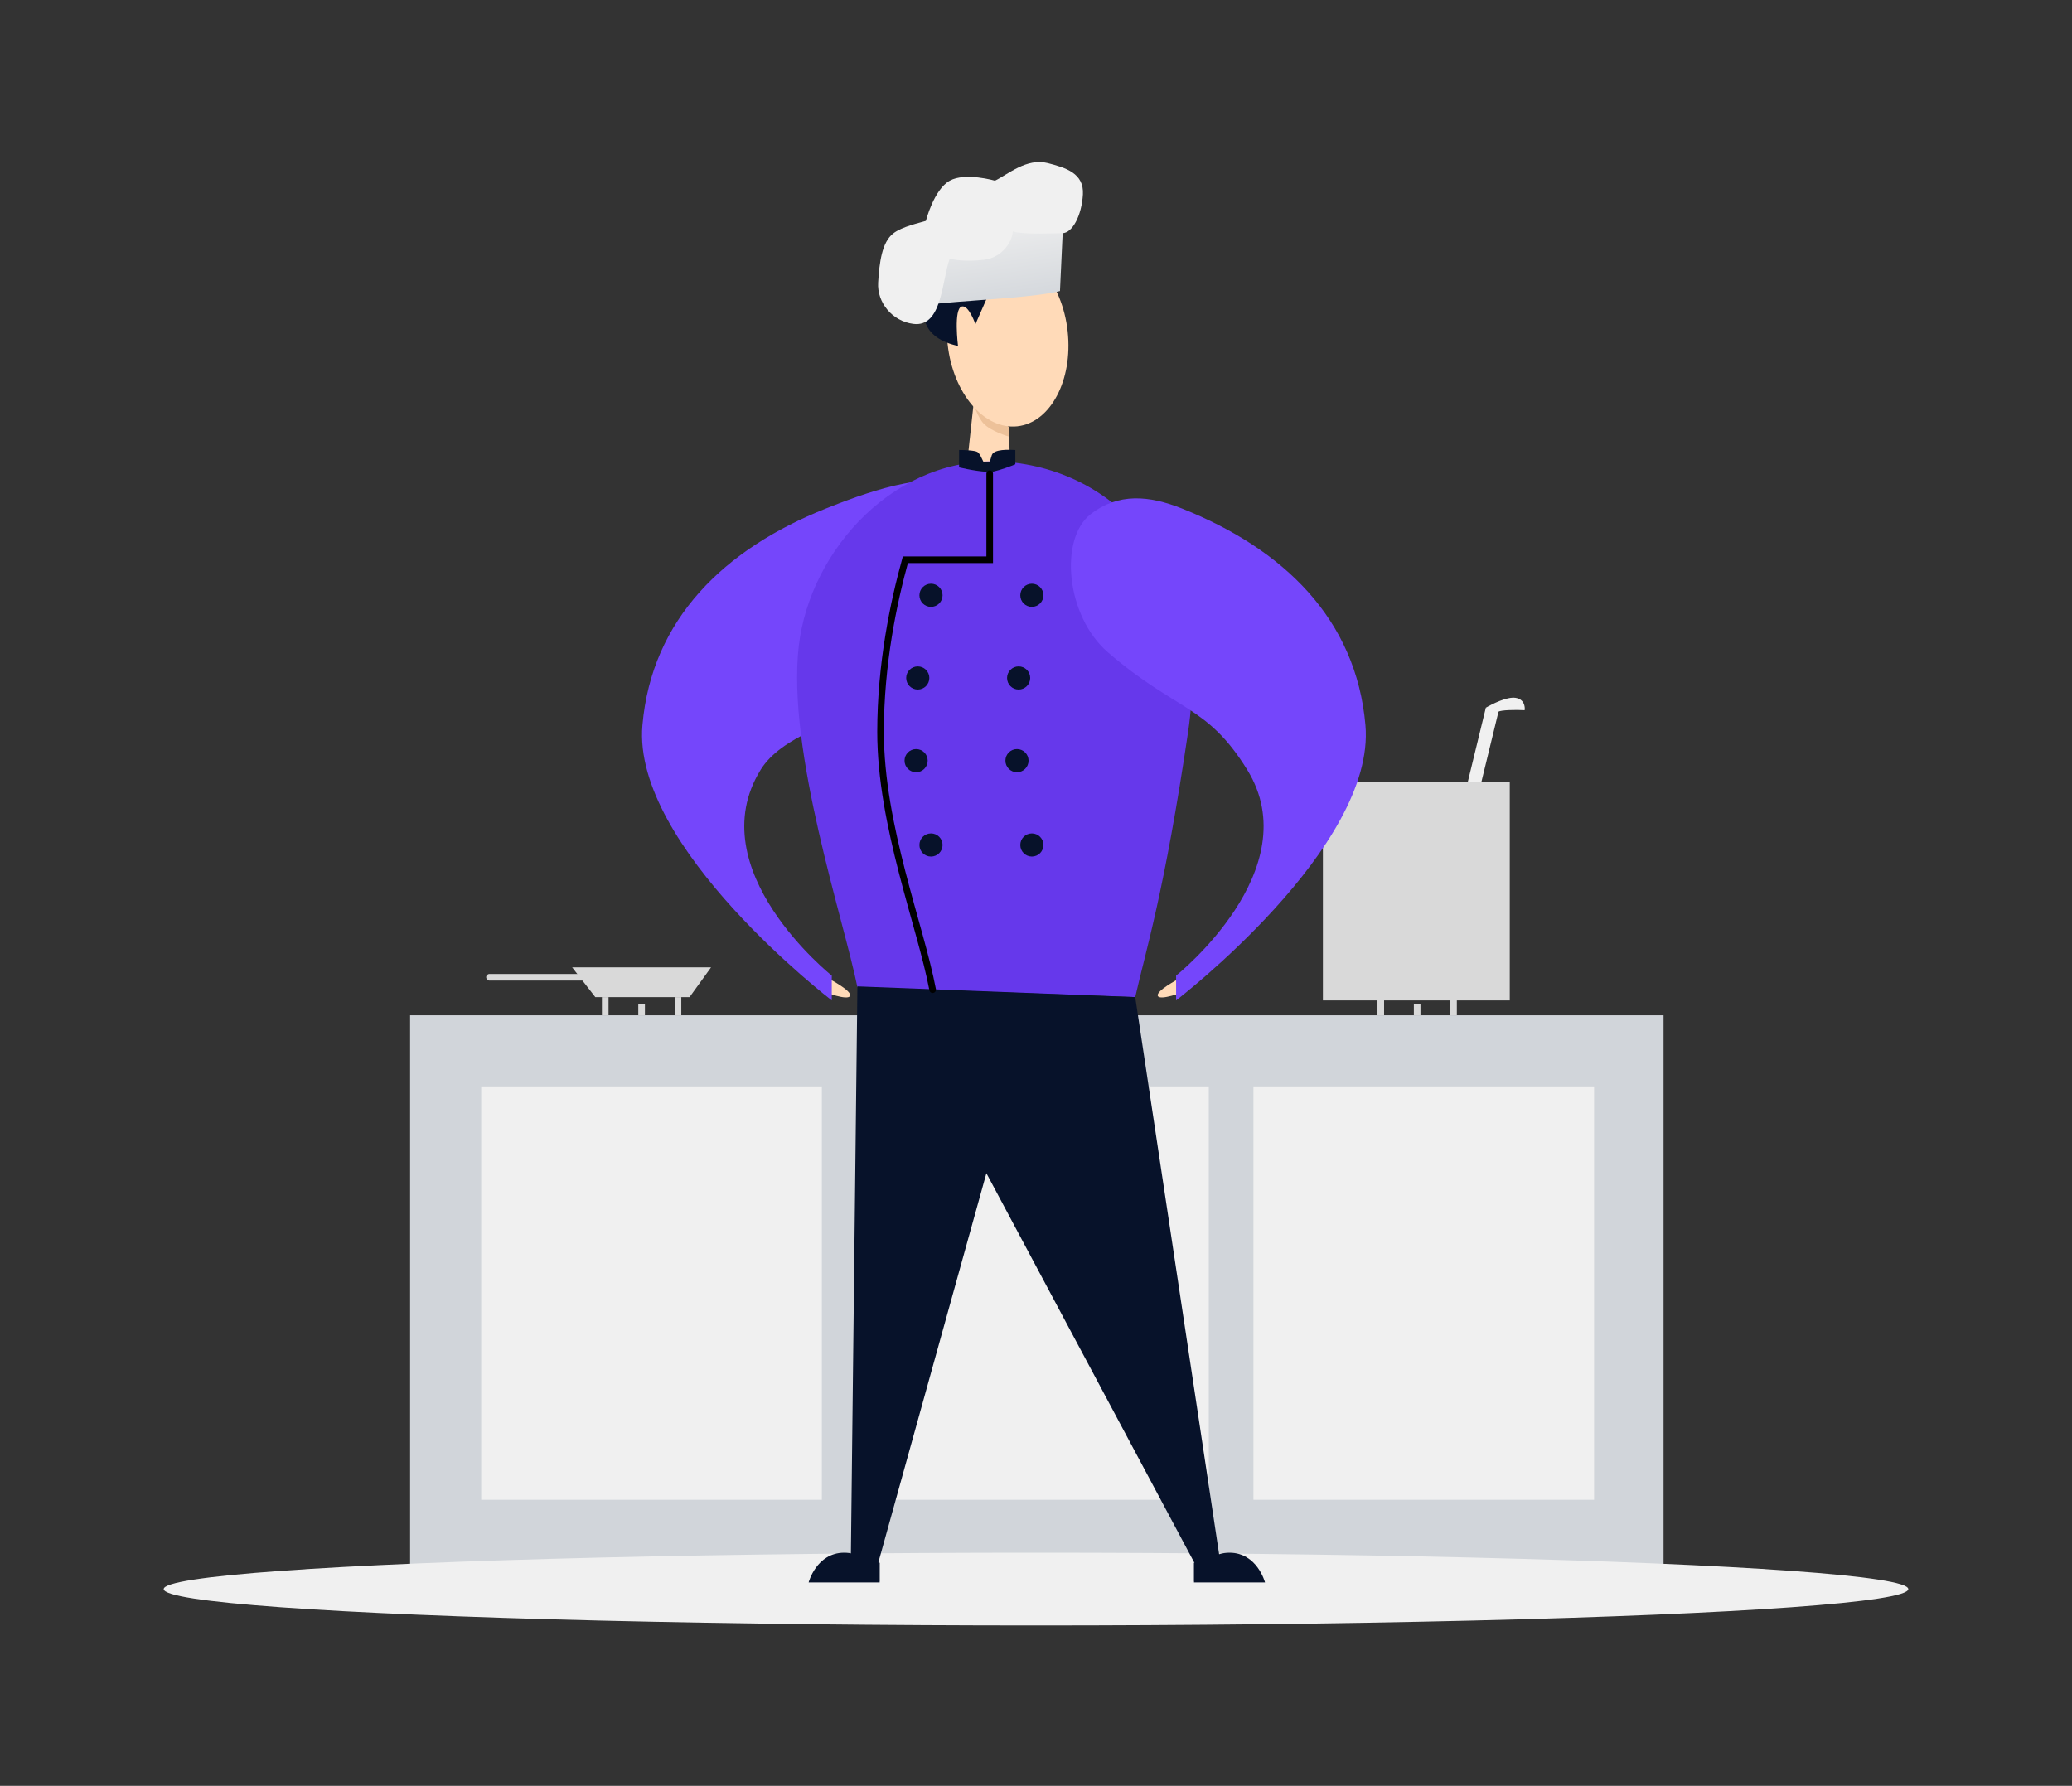 <svg width="1253" height="1080" viewBox="0 0 1253 1080" fill="none" xmlns="http://www.w3.org/2000/svg">
<rect x="0" y="0" width="1253" height="1080" fill="#333333" stroke="none"/>
<path d="M898.531 428L906.304 429.891L893.773 481.389L886 479.497L898.531 428Z" fill="#F0F0F0"/>
<path d="M916.5 422C911.3 421.2 902.167 425.833 898.5 428C900.833 429.667 905 431.5 906 430.5C907.166 429.334 917 429.167 922 429.5C922.333 427.333 921.7 422.8 916.5 422Z" fill="#F0F0F0"/>
<rect x="800" y="473" width="113" height="132" fill="#D9D9D9"/>
<rect x="248" y="614" width="758" height="335" fill="#D1D5DA"/>
<rect x="291" y="657" width="206" height="250" fill="#F0F0F0"/>
<rect x="524" y="657" width="207" height="250" fill="#F0F0F0"/>
<rect x="758" y="657" width="206" height="250" fill="#F0F0F0"/>
<ellipse rx="527.5" ry="22" transform="matrix(-1 0 0 1 626.5 961)" fill="#F0F0F0"/>
<path d="M514.05 602.281C515.437 599.257 501.487 592 501.487 592L498.634 599.899C498.634 599.899 512.664 605.305 514.05 602.281Z" fill="#FFDAB8"/>
<path d="M499.5 307.5C519.272 299.623 563.718 282.409 580.5 295.5C599.514 310.332 596.47 354.384 594.5 380C590.999 425.5 484.423 425.995 460 465.5C422.609 525.981 503 590 503 590V605C503 605 382.014 512.332 388.5 438.5C394.139 374.301 438 332 499.5 307.5Z" fill="#7546FB"/>
<path d="M610.831 285.999L610.187 258.185C610.187 258.185 604.331 256.53 600.909 254.732C595.342 251.808 588.76 244.198 588.76 244.198L584.146 286.595L610.831 285.999Z" fill="#FFDAB8"/>
<path d="M594.89 256.216C591.208 252.398 588.76 244.198 588.76 244.198L610.43 258.401L610.239 261.19L610.048 263.978C610.048 263.978 599.508 261.002 594.89 256.216Z" fill="#EDC199"/>
<ellipse cx="609.369" cy="204.383" rx="36.5" ry="53.736" transform="rotate(-6.237 609.369 204.383)" fill="#FFDAB8"/>
<path d="M614.49 151.252C633.61 148.774 643.989 153.392 640.49 170C636.991 186.607 625.258 163.326 625.258 163.326C624.143 165.819 621.394 165.658 617.491 172.5C613.588 179.341 602.613 179.28 597.613 178.394L589.862 196.065C589.862 196.065 585.793 184.097 581.533 185.36C576.574 186.831 579.329 209.184 579.329 209.184C558.577 204.834 549.595 188.624 571.99 165.5C580.5 156.713 581.122 155.931 588.991 154.5C599.991 152.5 587.99 154.686 614.49 151.252Z" fill="#07122A"/>
<path d="M718.535 442.258C732.726 346.023 677.32 284.164 607.534 279.258C542.427 274.68 489.858 331.82 483.034 390.758C475.711 454.012 510.333 556.333 518.5 597L686.5 603C693 574.381 704.211 539.392 718.535 442.258Z" fill="#6638EB"/>
<mask id="mask0_153_144" style="mask-type:alpha" maskUnits="userSpaceOnUse" x="482" y="279" width="239" height="324">
<path d="M718.535 442.258C732.726 346.023 677.32 284.164 607.534 279.258C542.427 274.68 489.858 331.82 483.034 390.758C475.711 454.012 510.333 556.333 518.5 597L686.5 603C693 574.381 704.211 539.392 718.535 442.258Z" fill="#6638EB"/>
</mask>
<g mask="url(#mask0_153_144)">
<circle cx="563" cy="360" r="7" fill="#07122A"/>
<circle cx="624" cy="360" r="7" fill="#07122A"/>
<circle cx="555" cy="410" r="7" fill="#07122A"/>
<circle cx="616" cy="410" r="7" fill="#07122A"/>
<circle cx="554" cy="460" r="7" fill="#07122A"/>
<circle cx="615" cy="460" r="7" fill="#07122A"/>
<circle cx="563" cy="511" r="7" fill="#07122A"/>
<circle cx="624" cy="511" r="7" fill="#07122A"/>
</g>
<path d="M601.018 285.109C596.567 286.098 585.152 283.872 580 282.636V272.127C583.091 272.127 589.644 272.374 591.127 273.363C592.611 274.352 594.012 277.897 594.836 279.545H598.545C598.545 279.545 598.785 278.208 599.782 275.218C601.018 271.509 610.085 271.921 614 272.127V280.781C611.527 281.812 605.469 284.119 601.018 285.109Z" fill="#07122A"/>
<path d="M700.17 602.281C698.784 599.257 712.733 592 712.733 592L715.587 599.899C715.587 599.899 701.556 605.305 700.17 602.281Z" fill="#FFDAB8"/>
<path d="M714.721 307.499C694.949 299.622 676.281 297.908 659.499 310.999C640.485 325.832 644.499 372.5 670 394.5C711.557 430.354 729.798 425.995 754.221 465.5C791.611 525.981 711.221 590 711.221 590V605C711.221 605 832.206 512.332 825.721 438.5C820.081 374.301 776.221 331.999 714.721 307.499Z" fill="#7546FB"/>
<path d="M755.218 945.117C744.895 937.262 722 945.117 722 945.117V956.572H764C764 956.572 759.704 948.531 755.218 945.117Z" fill="#07122A"/>
<path d="M743.5 939C760.293 939 765 957 765 957H722C722 957 726.707 939 743.5 939Z" fill="#07122A"/>
<path d="M498.782 945.117C509.105 937.262 532 945.117 532 945.117V956.572H490C490 956.572 494.296 948.531 498.782 945.117Z" fill="#07122A"/>
<path d="M510.5 939C493.707 939 489 957 489 957H532C532 957 527.293 939 510.5 939Z" fill="#07122A"/>
<path d="M738 945L686.5 603L518.5 596.5L514.5 945.5H531L596.5 709.5L722.5 945.5L738 945Z" fill="#07122A"/>
<path d="M641 176L643 133L559.151 151.815L558 184C560.532 184.253 555.5 184.624 578 182.624C593.133 181.279 627.579 179.545 641 176Z" fill="url(#paint0_linear_153_144)"/>
<path d="M574.344 109.275C564.698 114.646 559.91 133.584 559.91 133.584C555.859 134.85 545.523 137.01 540.159 141.181C533.322 146.499 531.803 158.653 531.043 170.808C530.284 182.962 539.578 194.252 552.314 195.876C569.835 198.111 569.533 169.541 574.344 156.374C576.623 157.134 583.915 158.349 594.854 157.134C605.793 155.918 611.994 146.584 612.5 140C619.59 142.026 638.076 141 642.5 141C648.365 141 654.107 130.546 654.867 117.632C655.627 104.718 644.383 101.408 633.597 98.64C620.875 95.375 609.541 105.477 601.691 109.275C601.691 109.275 583.675 104.08 574.344 109.275Z" fill="#F0F0F0"/>
<path d="M598.5 286.5V338.5H547.5C540.333 364.5 532.523 401.465 532.5 442.5C532.468 499.252 556.667 559.667 564 598.5" stroke="black" stroke-width="4" stroke-linecap="round"/>
<rect x="364" y="603" width="4" height="11" fill="#D9D9D9"/>
<rect x="386" y="607" width="4" height="7" fill="#D9D9D9"/>
<rect x="408" y="603" width="4" height="11" fill="#D9D9D9"/>
<rect x="833" y="603" width="4" height="11" fill="#D9D9D9"/>
<rect x="855" y="607" width="4" height="7" fill="#D9D9D9"/>
<rect x="877" y="603" width="4" height="11" fill="#D9D9D9"/>
<path d="M346 585H430L417 603H360L346 585Z" fill="#D9D9D9"/>
<rect x="294" y="589" width="60" height="4" rx="2" fill="#D9D9D9"/>
<defs>
<linearGradient id="paint0_linear_153_144" x1="555.076" y1="134.921" x2="563.941" y2="195.536" gradientUnits="userSpaceOnUse">
<stop stop-color="#F0F0F0"/>
<stop offset="1" stop-color="#D1D5DA"/>
</linearGradient>
</defs>
</svg>

